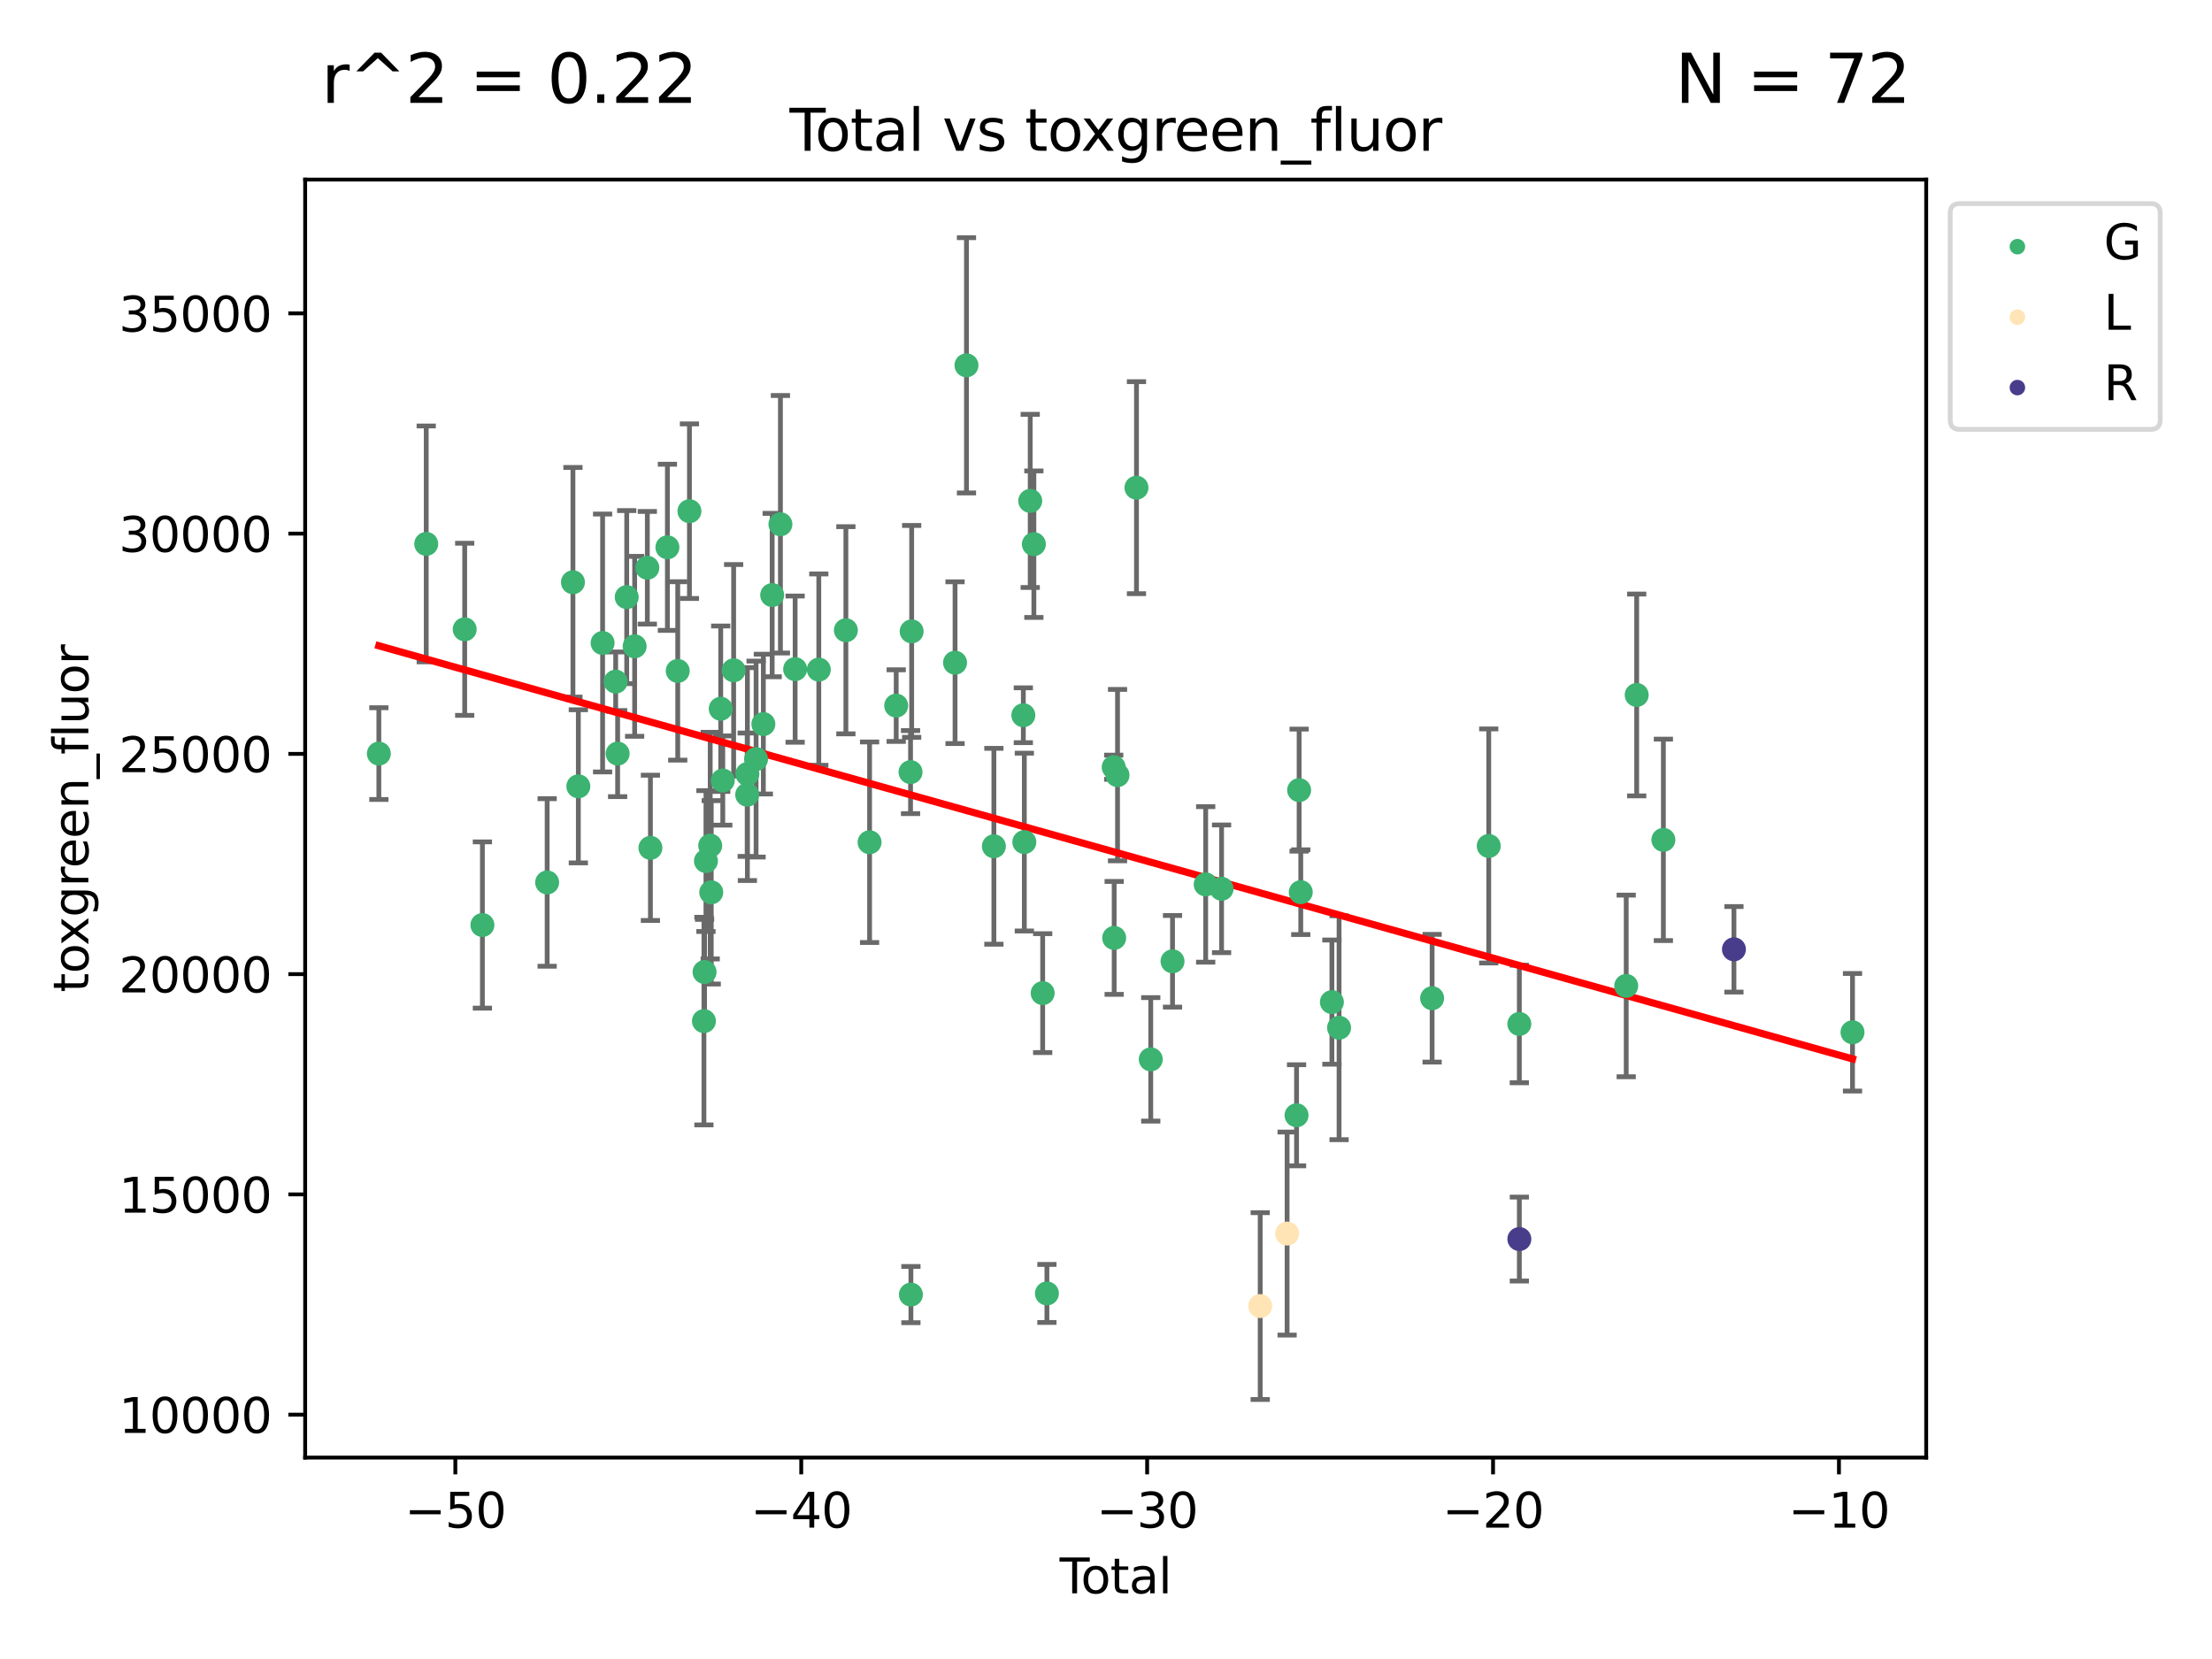 <?xml version="1.0" encoding="utf-8" standalone="no"?>
<!DOCTYPE svg PUBLIC "-//W3C//DTD SVG 1.1//EN"
  "http://www.w3.org/Graphics/SVG/1.1/DTD/svg11.dtd">
<svg xmlns:xlink="http://www.w3.org/1999/xlink" width="460.8pt" height="345.6pt" viewBox="0 0 460.8 345.6" xmlns="http://www.w3.org/2000/svg" version="1.1">
 <defs>
  <style type="text/css">*{stroke-linejoin: round; stroke-linecap: butt}</style>
 </defs>
 <g id="figure_1">
  <g id="patch_1">
   <path d="M 0 345.6 
L 460.8 345.6 
L 460.8 0 
L 0 0 
z
" style="fill: #ffffff"/>
  </g>
  <g id="axes_1">
   <g id="patch_2">
    <path d="M 63.571 303.64 
L 401.26 303.64 
L 401.26 37.411 
L 63.571 37.411 
z
" style="fill: #ffffff"/>
   </g>
   <g id="PathCollection_1">
    <defs>
     <path id="m9968b84699" d="M 0 1.118 
C 0.297 1.118 0.581 1 0.791 0.791 
C 1 0.581 1.118 0.297 1.118 0 
C 1.118 -0.297 1 -0.581 0.791 -0.791 
C 0.581 -1 0.297 -1.118 0 -1.118 
C -0.297 -1.118 -0.581 -1 -0.791 -0.791 
C -1 -0.581 -1.118 -0.297 -1.118 0 
C -1.118 0.297 -1 0.581 -0.791 0.791 
C -0.581 1 -0.297 1.118 0 1.118 
z
" style="stroke: #3cb371"/>
    </defs>
    <g clip-path="url(#p24573a8300)">
     <use xlink:href="#m9968b84699" x="78.921" y="156.989" style="fill: #3cb371; stroke: #3cb371"/>
     <use xlink:href="#m9968b84699" x="88.792" y="113.303" style="fill: #3cb371; stroke: #3cb371"/>
     <use xlink:href="#m9968b84699" x="96.805" y="131.093" style="fill: #3cb371; stroke: #3cb371"/>
     <use xlink:href="#m9968b84699" x="100.493" y="192.698" style="fill: #3cb371; stroke: #3cb371"/>
     <use xlink:href="#m9968b84699" x="113.98" y="183.829" style="fill: #3cb371; stroke: #3cb371"/>
     <use xlink:href="#m9968b84699" x="119.354" y="121.296" style="fill: #3cb371; stroke: #3cb371"/>
     <use xlink:href="#m9968b84699" x="120.479" y="163.804" style="fill: #3cb371; stroke: #3cb371"/>
     <use xlink:href="#m9968b84699" x="125.533" y="133.942" style="fill: #3cb371; stroke: #3cb371"/>
     <use xlink:href="#m9968b84699" x="128.258" y="141.991" style="fill: #3cb371; stroke: #3cb371"/>
     <use xlink:href="#m9968b84699" x="128.664" y="156.988" style="fill: #3cb371; stroke: #3cb371"/>
     <use xlink:href="#m9968b84699" x="130.556" y="124.388" style="fill: #3cb371; stroke: #3cb371"/>
     <use xlink:href="#m9968b84699" x="132.209" y="134.642" style="fill: #3cb371; stroke: #3cb371"/>
     <use xlink:href="#m9968b84699" x="134.852" y="118.274" style="fill: #3cb371; stroke: #3cb371"/>
     <use xlink:href="#m9968b84699" x="135.497" y="176.621" style="fill: #3cb371; stroke: #3cb371"/>
     <use xlink:href="#m9968b84699" x="139.033" y="114.015" style="fill: #3cb371; stroke: #3cb371"/>
     <use xlink:href="#m9968b84699" x="141.185" y="139.768" style="fill: #3cb371; stroke: #3cb371"/>
     <use xlink:href="#m9968b84699" x="143.623" y="106.489" style="fill: #3cb371; stroke: #3cb371"/>
     <use xlink:href="#m9968b84699" x="146.642" y="212.712" style="fill: #3cb371; stroke: #3cb371"/>
     <use xlink:href="#m9968b84699" x="146.775" y="202.491" style="fill: #3cb371; stroke: #3cb371"/>
     <use xlink:href="#m9968b84699" x="147.063" y="179.373" style="fill: #3cb371; stroke: #3cb371"/>
     <use xlink:href="#m9968b84699" x="147.95" y="176.16" style="fill: #3cb371; stroke: #3cb371"/>
     <use xlink:href="#m9968b84699" x="148.165" y="185.887" style="fill: #3cb371; stroke: #3cb371"/>
     <use xlink:href="#m9968b84699" x="150.139" y="147.643" style="fill: #3cb371; stroke: #3cb371"/>
     <use xlink:href="#m9968b84699" x="150.568" y="162.596" style="fill: #3cb371; stroke: #3cb371"/>
     <use xlink:href="#m9968b84699" x="152.831" y="139.635" style="fill: #3cb371; stroke: #3cb371"/>
     <use xlink:href="#m9968b84699" x="155.655" y="165.553" style="fill: #3cb371; stroke: #3cb371"/>
     <use xlink:href="#m9968b84699" x="155.694" y="161.25" style="fill: #3cb371; stroke: #3cb371"/>
     <use xlink:href="#m9968b84699" x="157.504" y="158.13" style="fill: #3cb371; stroke: #3cb371"/>
     <use xlink:href="#m9968b84699" x="159.019" y="150.84" style="fill: #3cb371; stroke: #3cb371"/>
     <use xlink:href="#m9968b84699" x="160.859" y="123.961" style="fill: #3cb371; stroke: #3cb371"/>
     <use xlink:href="#m9968b84699" x="162.577" y="109.213" style="fill: #3cb371; stroke: #3cb371"/>
     <use xlink:href="#m9968b84699" x="165.641" y="139.393" style="fill: #3cb371; stroke: #3cb371"/>
     <use xlink:href="#m9968b84699" x="170.572" y="139.492" style="fill: #3cb371; stroke: #3cb371"/>
     <use xlink:href="#m9968b84699" x="176.212" y="131.292" style="fill: #3cb371; stroke: #3cb371"/>
     <use xlink:href="#m9968b84699" x="181.15" y="175.457" style="fill: #3cb371; stroke: #3cb371"/>
     <use xlink:href="#m9968b84699" x="186.695" y="146.992" style="fill: #3cb371; stroke: #3cb371"/>
     <use xlink:href="#m9968b84699" x="189.682" y="160.844" style="fill: #3cb371; stroke: #3cb371"/>
     <use xlink:href="#m9968b84699" x="189.76" y="269.685" style="fill: #3cb371; stroke: #3cb371"/>
     <use xlink:href="#m9968b84699" x="189.917" y="131.53" style="fill: #3cb371; stroke: #3cb371"/>
     <use xlink:href="#m9968b84699" x="198.955" y="138.051" style="fill: #3cb371; stroke: #3cb371"/>
     <use xlink:href="#m9968b84699" x="201.333" y="76.102" style="fill: #3cb371; stroke: #3cb371"/>
     <use xlink:href="#m9968b84699" x="207.043" y="176.294" style="fill: #3cb371; stroke: #3cb371"/>
     <use xlink:href="#m9968b84699" x="213.179" y="148.996" style="fill: #3cb371; stroke: #3cb371"/>
     <use xlink:href="#m9968b84699" x="213.387" y="175.421" style="fill: #3cb371; stroke: #3cb371"/>
     <use xlink:href="#m9968b84699" x="214.613" y="104.346" style="fill: #3cb371; stroke: #3cb371"/>
     <use xlink:href="#m9968b84699" x="215.374" y="113.36" style="fill: #3cb371; stroke: #3cb371"/>
     <use xlink:href="#m9968b84699" x="217.208" y="206.884" style="fill: #3cb371; stroke: #3cb371"/>
     <use xlink:href="#m9968b84699" x="218.09" y="269.447" style="fill: #3cb371; stroke: #3cb371"/>
     <use xlink:href="#m9968b84699" x="232.007" y="159.826" style="fill: #3cb371; stroke: #3cb371"/>
     <use xlink:href="#m9968b84699" x="232.104" y="195.384" style="fill: #3cb371; stroke: #3cb371"/>
     <use xlink:href="#m9968b84699" x="232.802" y="161.474" style="fill: #3cb371; stroke: #3cb371"/>
     <use xlink:href="#m9968b84699" x="236.748" y="101.593" style="fill: #3cb371; stroke: #3cb371"/>
     <use xlink:href="#m9968b84699" x="239.724" y="220.684" style="fill: #3cb371; stroke: #3cb371"/>
     <use xlink:href="#m9968b84699" x="244.258" y="200.259" style="fill: #3cb371; stroke: #3cb371"/>
     <use xlink:href="#m9968b84699" x="251.167" y="184.24" style="fill: #3cb371; stroke: #3cb371"/>
     <use xlink:href="#m9968b84699" x="254.476" y="185.151" style="fill: #3cb371; stroke: #3cb371"/>
     <use xlink:href="#m9968b84699" x="270.096" y="232.333" style="fill: #3cb371; stroke: #3cb371"/>
     <use xlink:href="#m9968b84699" x="270.63" y="164.598" style="fill: #3cb371; stroke: #3cb371"/>
     <use xlink:href="#m9968b84699" x="270.973" y="185.856" style="fill: #3cb371; stroke: #3cb371"/>
     <use xlink:href="#m9968b84699" x="277.458" y="208.755" style="fill: #3cb371; stroke: #3cb371"/>
     <use xlink:href="#m9968b84699" x="278.954" y="214.097" style="fill: #3cb371; stroke: #3cb371"/>
     <use xlink:href="#m9968b84699" x="298.336" y="207.947" style="fill: #3cb371; stroke: #3cb371"/>
     <use xlink:href="#m9968b84699" x="310.132" y="176.23" style="fill: #3cb371; stroke: #3cb371"/>
     <use xlink:href="#m9968b84699" x="316.503" y="213.309" style="fill: #3cb371; stroke: #3cb371"/>
     <use xlink:href="#m9968b84699" x="338.77" y="205.387" style="fill: #3cb371; stroke: #3cb371"/>
     <use xlink:href="#m9968b84699" x="340.952" y="144.772" style="fill: #3cb371; stroke: #3cb371"/>
     <use xlink:href="#m9968b84699" x="346.513" y="174.958" style="fill: #3cb371; stroke: #3cb371"/>
     <use xlink:href="#m9968b84699" x="385.911" y="215.043" style="fill: #3cb371; stroke: #3cb371"/>
    </g>
   </g>
   <g id="PathCollection_2">
    <defs>
     <path id="mc7ec4fcb67" d="M 0 1.118 
C 0.297 1.118 0.581 1 0.791 0.791 
C 1 0.581 1.118 0.297 1.118 0 
C 1.118 -0.297 1 -0.581 0.791 -0.791 
C 0.581 -1 0.297 -1.118 0 -1.118 
C -0.297 -1.118 -0.581 -1 -0.791 -0.791 
C -1 -0.581 -1.118 -0.297 -1.118 0 
C -1.118 0.297 -1 0.581 -0.791 0.791 
C -0.581 1 -0.297 1.118 0 1.118 
z
" style="stroke: #ffe4b5"/>
    </defs>
    <g clip-path="url(#p24573a8300)">
     <use xlink:href="#mc7ec4fcb67" x="262.525" y="272.08" style="fill: #ffe4b5; stroke: #ffe4b5"/>
     <use xlink:href="#mc7ec4fcb67" x="268.128" y="256.975" style="fill: #ffe4b5; stroke: #ffe4b5"/>
    </g>
   </g>
   <g id="PathCollection_3">
    <defs>
     <path id="m43f01da63e" d="M 0 1.118 
C 0.297 1.118 0.581 1 0.791 0.791 
C 1 0.581 1.118 0.297 1.118 0 
C 1.118 -0.297 1 -0.581 0.791 -0.791 
C 0.581 -1 0.297 -1.118 0 -1.118 
C -0.297 -1.118 -0.581 -1 -0.791 -0.791 
C -1 -0.581 -1.118 -0.297 -1.118 0 
C -1.118 0.297 -1 0.581 -0.791 0.791 
C -0.581 1 -0.297 1.118 0 1.118 
z
" style="stroke: #483d8b"/>
    </defs>
    <g clip-path="url(#p24573a8300)">
     <use xlink:href="#m43f01da63e" x="316.509" y="258.118" style="fill: #483d8b; stroke: #483d8b"/>
     <use xlink:href="#m43f01da63e" x="361.212" y="197.759" style="fill: #483d8b; stroke: #483d8b"/>
    </g>
   </g>
   <g id="matplotlib.axis_1">
    <g id="xtick_1">
     <g id="line2d_1">
      <defs>
       <path id="m71b6b57b74" d="M 0 0 
L 0 3.5 
" style="stroke: #000000; stroke-width: 0.8"/>
      </defs>
      <g>
       <use xlink:href="#m71b6b57b74" x="94.856" y="303.64" style="stroke: #000000; stroke-width: 0.8"/>
      </g>
     </g>
     <g id="text_1">
      <!-- −50 -->
      <g transform="translate(84.304 318.238)scale(0.1 -0.1)">
       <defs>
        <path id="DejaVuSans-2212" d="M 678 2272 
L 4684 2272 
L 4684 1741 
L 678 1741 
L 678 2272 
z
" transform="scale(0.016)"/>
        <path id="DejaVuSans-35" d="M 691 4666 
L 3169 4666 
L 3169 4134 
L 1269 4134 
L 1269 2991 
Q 1406 3038 1543 3061 
Q 1681 3084 1819 3084 
Q 2600 3084 3056 2656 
Q 3513 2228 3513 1497 
Q 3513 744 3044 326 
Q 2575 -91 1722 -91 
Q 1428 -91 1123 -41 
Q 819 9 494 109 
L 494 744 
Q 775 591 1075 516 
Q 1375 441 1709 441 
Q 2250 441 2565 725 
Q 2881 1009 2881 1497 
Q 2881 1984 2565 2268 
Q 2250 2553 1709 2553 
Q 1456 2553 1204 2497 
Q 953 2441 691 2322 
L 691 4666 
z
" transform="scale(0.016)"/>
        <path id="DejaVuSans-30" d="M 2034 4250 
Q 1547 4250 1301 3770 
Q 1056 3291 1056 2328 
Q 1056 1369 1301 889 
Q 1547 409 2034 409 
Q 2525 409 2770 889 
Q 3016 1369 3016 2328 
Q 3016 3291 2770 3770 
Q 2525 4250 2034 4250 
z
M 2034 4750 
Q 2819 4750 3233 4129 
Q 3647 3509 3647 2328 
Q 3647 1150 3233 529 
Q 2819 -91 2034 -91 
Q 1250 -91 836 529 
Q 422 1150 422 2328 
Q 422 3509 836 4129 
Q 1250 4750 2034 4750 
z
" transform="scale(0.016)"/>
       </defs>
       <use xlink:href="#DejaVuSans-2212"/>
       <use xlink:href="#DejaVuSans-35" x="83.789"/>
       <use xlink:href="#DejaVuSans-30" x="147.412"/>
      </g>
     </g>
    </g>
    <g id="xtick_2">
     <g id="line2d_2">
      <g>
       <use xlink:href="#m71b6b57b74" x="166.914" y="303.64" style="stroke: #000000; stroke-width: 0.8"/>
      </g>
     </g>
     <g id="text_2">
      <!-- −40 -->
      <g transform="translate(156.361 318.238)scale(0.1 -0.1)">
       <defs>
        <path id="DejaVuSans-34" d="M 2419 4116 
L 825 1625 
L 2419 1625 
L 2419 4116 
z
M 2253 4666 
L 3047 4666 
L 3047 1625 
L 3713 1625 
L 3713 1100 
L 3047 1100 
L 3047 0 
L 2419 0 
L 2419 1100 
L 313 1100 
L 313 1709 
L 2253 4666 
z
" transform="scale(0.016)"/>
       </defs>
       <use xlink:href="#DejaVuSans-2212"/>
       <use xlink:href="#DejaVuSans-34" x="83.789"/>
       <use xlink:href="#DejaVuSans-30" x="147.412"/>
      </g>
     </g>
    </g>
    <g id="xtick_3">
     <g id="line2d_3">
      <g>
       <use xlink:href="#m71b6b57b74" x="238.971" y="303.64" style="stroke: #000000; stroke-width: 0.8"/>
      </g>
     </g>
     <g id="text_3">
      <!-- −30 -->
      <g transform="translate(228.419 318.238)scale(0.1 -0.1)">
       <defs>
        <path id="DejaVuSans-33" d="M 2597 2516 
Q 3050 2419 3304 2112 
Q 3559 1806 3559 1356 
Q 3559 666 3084 287 
Q 2609 -91 1734 -91 
Q 1441 -91 1130 -33 
Q 819 25 488 141 
L 488 750 
Q 750 597 1062 519 
Q 1375 441 1716 441 
Q 2309 441 2620 675 
Q 2931 909 2931 1356 
Q 2931 1769 2642 2001 
Q 2353 2234 1838 2234 
L 1294 2234 
L 1294 2753 
L 1863 2753 
Q 2328 2753 2575 2939 
Q 2822 3125 2822 3475 
Q 2822 3834 2567 4026 
Q 2313 4219 1838 4219 
Q 1578 4219 1281 4162 
Q 984 4106 628 3988 
L 628 4550 
Q 988 4650 1302 4700 
Q 1616 4750 1894 4750 
Q 2613 4750 3031 4423 
Q 3450 4097 3450 3541 
Q 3450 3153 3228 2886 
Q 3006 2619 2597 2516 
z
" transform="scale(0.016)"/>
       </defs>
       <use xlink:href="#DejaVuSans-2212"/>
       <use xlink:href="#DejaVuSans-33" x="83.789"/>
       <use xlink:href="#DejaVuSans-30" x="147.412"/>
      </g>
     </g>
    </g>
    <g id="xtick_4">
     <g id="line2d_4">
      <g>
       <use xlink:href="#m71b6b57b74" x="311.029" y="303.64" style="stroke: #000000; stroke-width: 0.8"/>
      </g>
     </g>
     <g id="text_4">
      <!-- −20 -->
      <g transform="translate(300.476 318.238)scale(0.1 -0.1)">
       <defs>
        <path id="DejaVuSans-32" d="M 1228 531 
L 3431 531 
L 3431 0 
L 469 0 
L 469 531 
Q 828 903 1448 1529 
Q 2069 2156 2228 2338 
Q 2531 2678 2651 2914 
Q 2772 3150 2772 3378 
Q 2772 3750 2511 3984 
Q 2250 4219 1831 4219 
Q 1534 4219 1204 4116 
Q 875 4013 500 3803 
L 500 4441 
Q 881 4594 1212 4672 
Q 1544 4750 1819 4750 
Q 2544 4750 2975 4387 
Q 3406 4025 3406 3419 
Q 3406 3131 3298 2873 
Q 3191 2616 2906 2266 
Q 2828 2175 2409 1742 
Q 1991 1309 1228 531 
z
" transform="scale(0.016)"/>
       </defs>
       <use xlink:href="#DejaVuSans-2212"/>
       <use xlink:href="#DejaVuSans-32" x="83.789"/>
       <use xlink:href="#DejaVuSans-30" x="147.412"/>
      </g>
     </g>
    </g>
    <g id="xtick_5">
     <g id="line2d_5">
      <g>
       <use xlink:href="#m71b6b57b74" x="383.086" y="303.64" style="stroke: #000000; stroke-width: 0.8"/>
      </g>
     </g>
     <g id="text_5">
      <!-- −10 -->
      <g transform="translate(372.534 318.238)scale(0.1 -0.1)">
       <defs>
        <path id="DejaVuSans-31" d="M 794 531 
L 1825 531 
L 1825 4091 
L 703 3866 
L 703 4441 
L 1819 4666 
L 2450 4666 
L 2450 531 
L 3481 531 
L 3481 0 
L 794 0 
L 794 531 
z
" transform="scale(0.016)"/>
       </defs>
       <use xlink:href="#DejaVuSans-2212"/>
       <use xlink:href="#DejaVuSans-31" x="83.789"/>
       <use xlink:href="#DejaVuSans-30" x="147.412"/>
      </g>
     </g>
    </g>
    <g id="text_6">
     <!-- Total -->
     <g transform="translate(220.739 331.917)scale(0.1 -0.1)">
      <defs>
       <path id="DejaVuSans-54" d="M -19 4666 
L 3928 4666 
L 3928 4134 
L 2272 4134 
L 2272 0 
L 1638 0 
L 1638 4134 
L -19 4134 
L -19 4666 
z
" transform="scale(0.016)"/>
       <path id="DejaVuSans-6f" d="M 1959 3097 
Q 1497 3097 1228 2736 
Q 959 2375 959 1747 
Q 959 1119 1226 758 
Q 1494 397 1959 397 
Q 2419 397 2687 759 
Q 2956 1122 2956 1747 
Q 2956 2369 2687 2733 
Q 2419 3097 1959 3097 
z
M 1959 3584 
Q 2709 3584 3137 3096 
Q 3566 2609 3566 1747 
Q 3566 888 3137 398 
Q 2709 -91 1959 -91 
Q 1206 -91 779 398 
Q 353 888 353 1747 
Q 353 2609 779 3096 
Q 1206 3584 1959 3584 
z
" transform="scale(0.016)"/>
       <path id="DejaVuSans-74" d="M 1172 4494 
L 1172 3500 
L 2356 3500 
L 2356 3053 
L 1172 3053 
L 1172 1153 
Q 1172 725 1289 603 
Q 1406 481 1766 481 
L 2356 481 
L 2356 0 
L 1766 0 
Q 1100 0 847 248 
Q 594 497 594 1153 
L 594 3053 
L 172 3053 
L 172 3500 
L 594 3500 
L 594 4494 
L 1172 4494 
z
" transform="scale(0.016)"/>
       <path id="DejaVuSans-61" d="M 2194 1759 
Q 1497 1759 1228 1600 
Q 959 1441 959 1056 
Q 959 750 1161 570 
Q 1363 391 1709 391 
Q 2188 391 2477 730 
Q 2766 1069 2766 1631 
L 2766 1759 
L 2194 1759 
z
M 3341 1997 
L 3341 0 
L 2766 0 
L 2766 531 
Q 2569 213 2275 61 
Q 1981 -91 1556 -91 
Q 1019 -91 701 211 
Q 384 513 384 1019 
Q 384 1609 779 1909 
Q 1175 2209 1959 2209 
L 2766 2209 
L 2766 2266 
Q 2766 2663 2505 2880 
Q 2244 3097 1772 3097 
Q 1472 3097 1187 3025 
Q 903 2953 641 2809 
L 641 3341 
Q 956 3463 1253 3523 
Q 1550 3584 1831 3584 
Q 2591 3584 2966 3190 
Q 3341 2797 3341 1997 
z
" transform="scale(0.016)"/>
       <path id="DejaVuSans-6c" d="M 603 4863 
L 1178 4863 
L 1178 0 
L 603 0 
L 603 4863 
z
" transform="scale(0.016)"/>
      </defs>
      <use xlink:href="#DejaVuSans-54"/>
      <use xlink:href="#DejaVuSans-6f" x="44.084"/>
      <use xlink:href="#DejaVuSans-74" x="105.266"/>
      <use xlink:href="#DejaVuSans-61" x="144.475"/>
      <use xlink:href="#DejaVuSans-6c" x="205.754"/>
     </g>
    </g>
   </g>
   <g id="matplotlib.axis_2">
    <g id="ytick_1">
     <g id="line2d_6">
      <defs>
       <path id="m22007588c2" d="M 0 0 
L -3.5 0 
" style="stroke: #000000; stroke-width: 0.8"/>
      </defs>
      <g>
       <use xlink:href="#m22007588c2" x="63.571" y="294.701" style="stroke: #000000; stroke-width: 0.8"/>
      </g>
     </g>
     <g id="text_7">
      <!-- 10000 -->
      <g transform="translate(24.759 298.5)scale(0.1 -0.1)">
       <use xlink:href="#DejaVuSans-31"/>
       <use xlink:href="#DejaVuSans-30" x="63.623"/>
       <use xlink:href="#DejaVuSans-30" x="127.246"/>
       <use xlink:href="#DejaVuSans-30" x="190.869"/>
       <use xlink:href="#DejaVuSans-30" x="254.492"/>
      </g>
     </g>
    </g>
    <g id="ytick_2">
     <g id="line2d_7">
      <g>
       <use xlink:href="#m22007588c2" x="63.571" y="248.817" style="stroke: #000000; stroke-width: 0.8"/>
      </g>
     </g>
     <g id="text_8">
      <!-- 15000 -->
      <g transform="translate(24.759 252.616)scale(0.1 -0.1)">
       <use xlink:href="#DejaVuSans-31"/>
       <use xlink:href="#DejaVuSans-35" x="63.623"/>
       <use xlink:href="#DejaVuSans-30" x="127.246"/>
       <use xlink:href="#DejaVuSans-30" x="190.869"/>
       <use xlink:href="#DejaVuSans-30" x="254.492"/>
      </g>
     </g>
    </g>
    <g id="ytick_3">
     <g id="line2d_8">
      <g>
       <use xlink:href="#m22007588c2" x="63.571" y="202.932" style="stroke: #000000; stroke-width: 0.8"/>
      </g>
     </g>
     <g id="text_9">
      <!-- 20000 -->
      <g transform="translate(24.759 206.732)scale(0.1 -0.1)">
       <use xlink:href="#DejaVuSans-32"/>
       <use xlink:href="#DejaVuSans-30" x="63.623"/>
       <use xlink:href="#DejaVuSans-30" x="127.246"/>
       <use xlink:href="#DejaVuSans-30" x="190.869"/>
       <use xlink:href="#DejaVuSans-30" x="254.492"/>
      </g>
     </g>
    </g>
    <g id="ytick_4">
     <g id="line2d_9">
      <g>
       <use xlink:href="#m22007588c2" x="63.571" y="157.048" style="stroke: #000000; stroke-width: 0.8"/>
      </g>
     </g>
     <g id="text_10">
      <!-- 25000 -->
      <g transform="translate(24.759 160.847)scale(0.1 -0.1)">
       <use xlink:href="#DejaVuSans-32"/>
       <use xlink:href="#DejaVuSans-35" x="63.623"/>
       <use xlink:href="#DejaVuSans-30" x="127.246"/>
       <use xlink:href="#DejaVuSans-30" x="190.869"/>
       <use xlink:href="#DejaVuSans-30" x="254.492"/>
      </g>
     </g>
    </g>
    <g id="ytick_5">
     <g id="line2d_10">
      <g>
       <use xlink:href="#m22007588c2" x="63.571" y="111.164" style="stroke: #000000; stroke-width: 0.8"/>
      </g>
     </g>
     <g id="text_11">
      <!-- 30000 -->
      <g transform="translate(24.759 114.963)scale(0.1 -0.1)">
       <use xlink:href="#DejaVuSans-33"/>
       <use xlink:href="#DejaVuSans-30" x="63.623"/>
       <use xlink:href="#DejaVuSans-30" x="127.246"/>
       <use xlink:href="#DejaVuSans-30" x="190.869"/>
       <use xlink:href="#DejaVuSans-30" x="254.492"/>
      </g>
     </g>
    </g>
    <g id="ytick_6">
     <g id="line2d_11">
      <g>
       <use xlink:href="#m22007588c2" x="63.571" y="65.28" style="stroke: #000000; stroke-width: 0.8"/>
      </g>
     </g>
     <g id="text_12">
      <!-- 35000 -->
      <g transform="translate(24.759 69.079)scale(0.1 -0.1)">
       <use xlink:href="#DejaVuSans-33"/>
       <use xlink:href="#DejaVuSans-35" x="63.623"/>
       <use xlink:href="#DejaVuSans-30" x="127.246"/>
       <use xlink:href="#DejaVuSans-30" x="190.869"/>
       <use xlink:href="#DejaVuSans-30" x="254.492"/>
      </g>
     </g>
    </g>
    <g id="text_13">
     <!-- toxgreen_fluor -->
     <g transform="translate(18.401 206.72)rotate(-90)scale(0.1 -0.1)">
      <defs>
       <path id="DejaVuSans-78" d="M 3513 3500 
L 2247 1797 
L 3578 0 
L 2900 0 
L 1881 1375 
L 863 0 
L 184 0 
L 1544 1831 
L 300 3500 
L 978 3500 
L 1906 2253 
L 2834 3500 
L 3513 3500 
z
" transform="scale(0.016)"/>
       <path id="DejaVuSans-67" d="M 2906 1791 
Q 2906 2416 2648 2759 
Q 2391 3103 1925 3103 
Q 1463 3103 1205 2759 
Q 947 2416 947 1791 
Q 947 1169 1205 825 
Q 1463 481 1925 481 
Q 2391 481 2648 825 
Q 2906 1169 2906 1791 
z
M 3481 434 
Q 3481 -459 3084 -895 
Q 2688 -1331 1869 -1331 
Q 1566 -1331 1297 -1286 
Q 1028 -1241 775 -1147 
L 775 -588 
Q 1028 -725 1275 -790 
Q 1522 -856 1778 -856 
Q 2344 -856 2625 -561 
Q 2906 -266 2906 331 
L 2906 616 
Q 2728 306 2450 153 
Q 2172 0 1784 0 
Q 1141 0 747 490 
Q 353 981 353 1791 
Q 353 2603 747 3093 
Q 1141 3584 1784 3584 
Q 2172 3584 2450 3431 
Q 2728 3278 2906 2969 
L 2906 3500 
L 3481 3500 
L 3481 434 
z
" transform="scale(0.016)"/>
       <path id="DejaVuSans-72" d="M 2631 2963 
Q 2534 3019 2420 3045 
Q 2306 3072 2169 3072 
Q 1681 3072 1420 2755 
Q 1159 2438 1159 1844 
L 1159 0 
L 581 0 
L 581 3500 
L 1159 3500 
L 1159 2956 
Q 1341 3275 1631 3429 
Q 1922 3584 2338 3584 
Q 2397 3584 2469 3576 
Q 2541 3569 2628 3553 
L 2631 2963 
z
" transform="scale(0.016)"/>
       <path id="DejaVuSans-65" d="M 3597 1894 
L 3597 1613 
L 953 1613 
Q 991 1019 1311 708 
Q 1631 397 2203 397 
Q 2534 397 2845 478 
Q 3156 559 3463 722 
L 3463 178 
Q 3153 47 2828 -22 
Q 2503 -91 2169 -91 
Q 1331 -91 842 396 
Q 353 884 353 1716 
Q 353 2575 817 3079 
Q 1281 3584 2069 3584 
Q 2775 3584 3186 3129 
Q 3597 2675 3597 1894 
z
M 3022 2063 
Q 3016 2534 2758 2815 
Q 2500 3097 2075 3097 
Q 1594 3097 1305 2825 
Q 1016 2553 972 2059 
L 3022 2063 
z
" transform="scale(0.016)"/>
       <path id="DejaVuSans-6e" d="M 3513 2113 
L 3513 0 
L 2938 0 
L 2938 2094 
Q 2938 2591 2744 2837 
Q 2550 3084 2163 3084 
Q 1697 3084 1428 2787 
Q 1159 2491 1159 1978 
L 1159 0 
L 581 0 
L 581 3500 
L 1159 3500 
L 1159 2956 
Q 1366 3272 1645 3428 
Q 1925 3584 2291 3584 
Q 2894 3584 3203 3211 
Q 3513 2838 3513 2113 
z
" transform="scale(0.016)"/>
       <path id="DejaVuSans-5f" d="M 3263 -1063 
L 3263 -1509 
L -63 -1509 
L -63 -1063 
L 3263 -1063 
z
" transform="scale(0.016)"/>
       <path id="DejaVuSans-66" d="M 2375 4863 
L 2375 4384 
L 1825 4384 
Q 1516 4384 1395 4259 
Q 1275 4134 1275 3809 
L 1275 3500 
L 2222 3500 
L 2222 3053 
L 1275 3053 
L 1275 0 
L 697 0 
L 697 3053 
L 147 3053 
L 147 3500 
L 697 3500 
L 697 3744 
Q 697 4328 969 4595 
Q 1241 4863 1831 4863 
L 2375 4863 
z
" transform="scale(0.016)"/>
       <path id="DejaVuSans-75" d="M 544 1381 
L 544 3500 
L 1119 3500 
L 1119 1403 
Q 1119 906 1312 657 
Q 1506 409 1894 409 
Q 2359 409 2629 706 
Q 2900 1003 2900 1516 
L 2900 3500 
L 3475 3500 
L 3475 0 
L 2900 0 
L 2900 538 
Q 2691 219 2414 64 
Q 2138 -91 1772 -91 
Q 1169 -91 856 284 
Q 544 659 544 1381 
z
M 1991 3584 
L 1991 3584 
z
" transform="scale(0.016)"/>
      </defs>
      <use xlink:href="#DejaVuSans-74"/>
      <use xlink:href="#DejaVuSans-6f" x="39.209"/>
      <use xlink:href="#DejaVuSans-78" x="97.266"/>
      <use xlink:href="#DejaVuSans-67" x="156.445"/>
      <use xlink:href="#DejaVuSans-72" x="219.922"/>
      <use xlink:href="#DejaVuSans-65" x="258.785"/>
      <use xlink:href="#DejaVuSans-65" x="320.309"/>
      <use xlink:href="#DejaVuSans-6e" x="381.832"/>
      <use xlink:href="#DejaVuSans-5f" x="445.211"/>
      <use xlink:href="#DejaVuSans-66" x="495.211"/>
      <use xlink:href="#DejaVuSans-6c" x="530.416"/>
      <use xlink:href="#DejaVuSans-75" x="558.199"/>
      <use xlink:href="#DejaVuSans-6f" x="621.578"/>
      <use xlink:href="#DejaVuSans-72" x="682.76"/>
     </g>
    </g>
   </g>
   <g id="LineCollection_1">
    <path d="M 78.921 166.546 
L 78.921 147.431 
" clip-path="url(#p24573a8300)" style="fill: none; stroke: #696969"/>
    <path d="M 88.792 137.87 
L 88.792 88.737 
" clip-path="url(#p24573a8300)" style="fill: none; stroke: #696969"/>
    <path d="M 96.805 149.021 
L 96.805 113.164 
" clip-path="url(#p24573a8300)" style="fill: none; stroke: #696969"/>
    <path d="M 100.493 210.014 
L 100.493 175.383 
" clip-path="url(#p24573a8300)" style="fill: none; stroke: #696969"/>
    <path d="M 113.98 201.281 
L 113.98 166.378 
" clip-path="url(#p24573a8300)" style="fill: none; stroke: #696969"/>
    <path d="M 119.354 145.21 
L 119.354 97.383 
" clip-path="url(#p24573a8300)" style="fill: none; stroke: #696969"/>
    <path d="M 120.479 179.753 
L 120.479 147.855 
" clip-path="url(#p24573a8300)" style="fill: none; stroke: #696969"/>
    <path d="M 125.533 160.803 
L 125.533 107.082 
" clip-path="url(#p24573a8300)" style="fill: none; stroke: #696969"/>
    <path d="M 128.258 148.17 
L 128.258 135.812 
" clip-path="url(#p24573a8300)" style="fill: none; stroke: #696969"/>
    <path d="M 128.664 165.956 
L 128.664 148.02 
" clip-path="url(#p24573a8300)" style="fill: none; stroke: #696969"/>
    <path d="M 130.556 142.411 
L 130.556 106.365 
" clip-path="url(#p24573a8300)" style="fill: none; stroke: #696969"/>
    <path d="M 132.209 153.385 
L 132.209 115.899 
" clip-path="url(#p24573a8300)" style="fill: none; stroke: #696969"/>
    <path d="M 134.852 130.009 
L 134.852 106.539 
" clip-path="url(#p24573a8300)" style="fill: none; stroke: #696969"/>
    <path d="M 135.497 191.752 
L 135.497 161.49 
" clip-path="url(#p24573a8300)" style="fill: none; stroke: #696969"/>
    <path d="M 139.033 131.322 
L 139.033 96.707 
" clip-path="url(#p24573a8300)" style="fill: none; stroke: #696969"/>
    <path d="M 141.185 158.353 
L 141.185 121.183 
" clip-path="url(#p24573a8300)" style="fill: none; stroke: #696969"/>
    <path d="M 143.623 124.674 
L 143.623 88.303 
" clip-path="url(#p24573a8300)" style="fill: none; stroke: #696969"/>
    <path d="M 146.642 234.336 
L 146.642 191.088 
" clip-path="url(#p24573a8300)" style="fill: none; stroke: #696969"/>
    <path d="M 146.775 213.455 
L 146.775 191.527 
" clip-path="url(#p24573a8300)" style="fill: none; stroke: #696969"/>
    <path d="M 147.063 194.045 
L 147.063 164.701 
" clip-path="url(#p24573a8300)" style="fill: none; stroke: #696969"/>
    <path d="M 147.95 199.764 
L 147.95 152.557 
" clip-path="url(#p24573a8300)" style="fill: none; stroke: #696969"/>
    <path d="M 148.165 204.989 
L 148.165 166.786 
" clip-path="url(#p24573a8300)" style="fill: none; stroke: #696969"/>
    <path d="M 150.139 164.877 
L 150.139 130.41 
" clip-path="url(#p24573a8300)" style="fill: none; stroke: #696969"/>
    <path d="M 150.568 171.89 
L 150.568 153.303 
" clip-path="url(#p24573a8300)" style="fill: none; stroke: #696969"/>
    <path d="M 152.831 161.664 
L 152.831 117.606 
" clip-path="url(#p24573a8300)" style="fill: none; stroke: #696969"/>
    <path d="M 155.655 178.405 
L 155.655 152.702 
" clip-path="url(#p24573a8300)" style="fill: none; stroke: #696969"/>
    <path d="M 155.694 183.425 
L 155.694 139.076 
" clip-path="url(#p24573a8300)" style="fill: none; stroke: #696969"/>
    <path d="M 157.504 178.542 
L 157.504 137.718 
" clip-path="url(#p24573a8300)" style="fill: none; stroke: #696969"/>
    <path d="M 159.019 165.404 
L 159.019 136.277 
" clip-path="url(#p24573a8300)" style="fill: none; stroke: #696969"/>
    <path d="M 160.859 140.98 
L 160.859 106.942 
" clip-path="url(#p24573a8300)" style="fill: none; stroke: #696969"/>
    <path d="M 162.577 136.037 
L 162.577 82.39 
" clip-path="url(#p24573a8300)" style="fill: none; stroke: #696969"/>
    <path d="M 165.641 154.621 
L 165.641 124.164 
" clip-path="url(#p24573a8300)" style="fill: none; stroke: #696969"/>
    <path d="M 170.572 159.423 
L 170.572 119.56 
" clip-path="url(#p24573a8300)" style="fill: none; stroke: #696969"/>
    <path d="M 176.212 152.874 
L 176.212 109.71 
" clip-path="url(#p24573a8300)" style="fill: none; stroke: #696969"/>
    <path d="M 181.15 196.346 
L 181.15 154.568 
" clip-path="url(#p24573a8300)" style="fill: none; stroke: #696969"/>
    <path d="M 186.695 154.456 
L 186.695 139.529 
" clip-path="url(#p24573a8300)" style="fill: none; stroke: #696969"/>
    <path d="M 189.682 169.493 
L 189.682 152.195 
" clip-path="url(#p24573a8300)" style="fill: none; stroke: #696969"/>
    <path d="M 189.76 275.544 
L 189.76 263.826 
" clip-path="url(#p24573a8300)" style="fill: none; stroke: #696969"/>
    <path d="M 189.917 153.601 
L 189.917 109.46 
" clip-path="url(#p24573a8300)" style="fill: none; stroke: #696969"/>
    <path d="M 198.955 154.899 
L 198.955 121.203 
" clip-path="url(#p24573a8300)" style="fill: none; stroke: #696969"/>
    <path d="M 201.333 102.692 
L 201.333 49.513 
" clip-path="url(#p24573a8300)" style="fill: none; stroke: #696969"/>
    <path d="M 207.043 196.695 
L 207.043 155.892 
" clip-path="url(#p24573a8300)" style="fill: none; stroke: #696969"/>
    <path d="M 213.179 154.71 
L 213.179 143.282 
" clip-path="url(#p24573a8300)" style="fill: none; stroke: #696969"/>
    <path d="M 213.387 193.94 
L 213.387 156.902 
" clip-path="url(#p24573a8300)" style="fill: none; stroke: #696969"/>
    <path d="M 214.613 122.381 
L 214.613 86.311 
" clip-path="url(#p24573a8300)" style="fill: none; stroke: #696969"/>
    <path d="M 215.374 128.621 
L 215.374 98.098 
" clip-path="url(#p24573a8300)" style="fill: none; stroke: #696969"/>
    <path d="M 217.208 219.267 
L 217.208 194.501 
" clip-path="url(#p24573a8300)" style="fill: none; stroke: #696969"/>
    <path d="M 218.09 275.488 
L 218.09 263.406 
" clip-path="url(#p24573a8300)" style="fill: none; stroke: #696969"/>
    <path d="M 232.007 162.343 
L 232.007 157.309 
" clip-path="url(#p24573a8300)" style="fill: none; stroke: #696969"/>
    <path d="M 232.104 207.147 
L 232.104 183.62 
" clip-path="url(#p24573a8300)" style="fill: none; stroke: #696969"/>
    <path d="M 232.802 179.327 
L 232.802 143.62 
" clip-path="url(#p24573a8300)" style="fill: none; stroke: #696969"/>
    <path d="M 236.748 123.673 
L 236.748 79.513 
" clip-path="url(#p24573a8300)" style="fill: none; stroke: #696969"/>
    <path d="M 239.724 233.545 
L 239.724 207.823 
" clip-path="url(#p24573a8300)" style="fill: none; stroke: #696969"/>
    <path d="M 244.258 209.802 
L 244.258 190.716 
" clip-path="url(#p24573a8300)" style="fill: none; stroke: #696969"/>
    <path d="M 251.167 200.439 
L 251.167 168.041 
" clip-path="url(#p24573a8300)" style="fill: none; stroke: #696969"/>
    <path d="M 254.476 198.453 
L 254.476 171.85 
" clip-path="url(#p24573a8300)" style="fill: none; stroke: #696969"/>
    <path d="M 270.096 242.861 
L 270.096 221.805 
" clip-path="url(#p24573a8300)" style="fill: none; stroke: #696969"/>
    <path d="M 270.63 177.309 
L 270.63 151.887 
" clip-path="url(#p24573a8300)" style="fill: none; stroke: #696969"/>
    <path d="M 270.973 194.689 
L 270.973 177.024 
" clip-path="url(#p24573a8300)" style="fill: none; stroke: #696969"/>
    <path d="M 277.458 221.69 
L 277.458 195.82 
" clip-path="url(#p24573a8300)" style="fill: none; stroke: #696969"/>
    <path d="M 278.954 237.416 
L 278.954 190.778 
" clip-path="url(#p24573a8300)" style="fill: none; stroke: #696969"/>
    <path d="M 298.336 221.249 
L 298.336 194.645 
" clip-path="url(#p24573a8300)" style="fill: none; stroke: #696969"/>
    <path d="M 310.132 200.608 
L 310.132 151.851 
" clip-path="url(#p24573a8300)" style="fill: none; stroke: #696969"/>
    <path d="M 316.503 225.559 
L 316.503 201.06 
" clip-path="url(#p24573a8300)" style="fill: none; stroke: #696969"/>
    <path d="M 338.77 224.304 
L 338.77 186.469 
" clip-path="url(#p24573a8300)" style="fill: none; stroke: #696969"/>
    <path d="M 340.952 165.792 
L 340.952 123.753 
" clip-path="url(#p24573a8300)" style="fill: none; stroke: #696969"/>
    <path d="M 346.513 195.94 
L 346.513 153.975 
" clip-path="url(#p24573a8300)" style="fill: none; stroke: #696969"/>
    <path d="M 385.911 227.289 
L 385.911 202.796 
" clip-path="url(#p24573a8300)" style="fill: none; stroke: #696969"/>
   </g>
   <g id="line2d_12">
    <defs>
     <path id="m1f0aafe24e" d="M 2 0 
L -2 -0 
" style="stroke: #696969"/>
    </defs>
    <g clip-path="url(#p24573a8300)">
     <use xlink:href="#m1f0aafe24e" x="78.921" y="166.546" style="fill: #696969; stroke: #696969"/>
     <use xlink:href="#m1f0aafe24e" x="88.792" y="137.87" style="fill: #696969; stroke: #696969"/>
     <use xlink:href="#m1f0aafe24e" x="96.805" y="149.021" style="fill: #696969; stroke: #696969"/>
     <use xlink:href="#m1f0aafe24e" x="100.493" y="210.014" style="fill: #696969; stroke: #696969"/>
     <use xlink:href="#m1f0aafe24e" x="113.98" y="201.281" style="fill: #696969; stroke: #696969"/>
     <use xlink:href="#m1f0aafe24e" x="119.354" y="145.21" style="fill: #696969; stroke: #696969"/>
     <use xlink:href="#m1f0aafe24e" x="120.479" y="179.753" style="fill: #696969; stroke: #696969"/>
     <use xlink:href="#m1f0aafe24e" x="125.533" y="160.803" style="fill: #696969; stroke: #696969"/>
     <use xlink:href="#m1f0aafe24e" x="128.258" y="148.17" style="fill: #696969; stroke: #696969"/>
     <use xlink:href="#m1f0aafe24e" x="128.664" y="165.956" style="fill: #696969; stroke: #696969"/>
     <use xlink:href="#m1f0aafe24e" x="130.556" y="142.411" style="fill: #696969; stroke: #696969"/>
     <use xlink:href="#m1f0aafe24e" x="132.209" y="153.385" style="fill: #696969; stroke: #696969"/>
     <use xlink:href="#m1f0aafe24e" x="134.852" y="130.009" style="fill: #696969; stroke: #696969"/>
     <use xlink:href="#m1f0aafe24e" x="135.497" y="191.752" style="fill: #696969; stroke: #696969"/>
     <use xlink:href="#m1f0aafe24e" x="139.033" y="131.322" style="fill: #696969; stroke: #696969"/>
     <use xlink:href="#m1f0aafe24e" x="141.185" y="158.353" style="fill: #696969; stroke: #696969"/>
     <use xlink:href="#m1f0aafe24e" x="143.623" y="124.674" style="fill: #696969; stroke: #696969"/>
     <use xlink:href="#m1f0aafe24e" x="146.642" y="234.336" style="fill: #696969; stroke: #696969"/>
     <use xlink:href="#m1f0aafe24e" x="146.775" y="213.455" style="fill: #696969; stroke: #696969"/>
     <use xlink:href="#m1f0aafe24e" x="147.063" y="194.045" style="fill: #696969; stroke: #696969"/>
     <use xlink:href="#m1f0aafe24e" x="147.95" y="199.764" style="fill: #696969; stroke: #696969"/>
     <use xlink:href="#m1f0aafe24e" x="148.165" y="204.989" style="fill: #696969; stroke: #696969"/>
     <use xlink:href="#m1f0aafe24e" x="150.139" y="164.877" style="fill: #696969; stroke: #696969"/>
     <use xlink:href="#m1f0aafe24e" x="150.568" y="171.89" style="fill: #696969; stroke: #696969"/>
     <use xlink:href="#m1f0aafe24e" x="152.831" y="161.664" style="fill: #696969; stroke: #696969"/>
     <use xlink:href="#m1f0aafe24e" x="155.655" y="178.405" style="fill: #696969; stroke: #696969"/>
     <use xlink:href="#m1f0aafe24e" x="155.694" y="183.425" style="fill: #696969; stroke: #696969"/>
     <use xlink:href="#m1f0aafe24e" x="157.504" y="178.542" style="fill: #696969; stroke: #696969"/>
     <use xlink:href="#m1f0aafe24e" x="159.019" y="165.404" style="fill: #696969; stroke: #696969"/>
     <use xlink:href="#m1f0aafe24e" x="160.859" y="140.98" style="fill: #696969; stroke: #696969"/>
     <use xlink:href="#m1f0aafe24e" x="162.577" y="136.037" style="fill: #696969; stroke: #696969"/>
     <use xlink:href="#m1f0aafe24e" x="165.641" y="154.621" style="fill: #696969; stroke: #696969"/>
     <use xlink:href="#m1f0aafe24e" x="170.572" y="159.423" style="fill: #696969; stroke: #696969"/>
     <use xlink:href="#m1f0aafe24e" x="176.212" y="152.874" style="fill: #696969; stroke: #696969"/>
     <use xlink:href="#m1f0aafe24e" x="181.15" y="196.346" style="fill: #696969; stroke: #696969"/>
     <use xlink:href="#m1f0aafe24e" x="186.695" y="154.456" style="fill: #696969; stroke: #696969"/>
     <use xlink:href="#m1f0aafe24e" x="189.682" y="169.493" style="fill: #696969; stroke: #696969"/>
     <use xlink:href="#m1f0aafe24e" x="189.76" y="275.544" style="fill: #696969; stroke: #696969"/>
     <use xlink:href="#m1f0aafe24e" x="189.917" y="153.601" style="fill: #696969; stroke: #696969"/>
     <use xlink:href="#m1f0aafe24e" x="198.955" y="154.899" style="fill: #696969; stroke: #696969"/>
     <use xlink:href="#m1f0aafe24e" x="201.333" y="102.692" style="fill: #696969; stroke: #696969"/>
     <use xlink:href="#m1f0aafe24e" x="207.043" y="196.695" style="fill: #696969; stroke: #696969"/>
     <use xlink:href="#m1f0aafe24e" x="213.179" y="154.71" style="fill: #696969; stroke: #696969"/>
     <use xlink:href="#m1f0aafe24e" x="213.387" y="193.94" style="fill: #696969; stroke: #696969"/>
     <use xlink:href="#m1f0aafe24e" x="214.613" y="122.381" style="fill: #696969; stroke: #696969"/>
     <use xlink:href="#m1f0aafe24e" x="215.374" y="128.621" style="fill: #696969; stroke: #696969"/>
     <use xlink:href="#m1f0aafe24e" x="217.208" y="219.267" style="fill: #696969; stroke: #696969"/>
     <use xlink:href="#m1f0aafe24e" x="218.09" y="275.488" style="fill: #696969; stroke: #696969"/>
     <use xlink:href="#m1f0aafe24e" x="232.007" y="162.343" style="fill: #696969; stroke: #696969"/>
     <use xlink:href="#m1f0aafe24e" x="232.104" y="207.147" style="fill: #696969; stroke: #696969"/>
     <use xlink:href="#m1f0aafe24e" x="232.802" y="179.327" style="fill: #696969; stroke: #696969"/>
     <use xlink:href="#m1f0aafe24e" x="236.748" y="123.673" style="fill: #696969; stroke: #696969"/>
     <use xlink:href="#m1f0aafe24e" x="239.724" y="233.545" style="fill: #696969; stroke: #696969"/>
     <use xlink:href="#m1f0aafe24e" x="244.258" y="209.802" style="fill: #696969; stroke: #696969"/>
     <use xlink:href="#m1f0aafe24e" x="251.167" y="200.439" style="fill: #696969; stroke: #696969"/>
     <use xlink:href="#m1f0aafe24e" x="254.476" y="198.453" style="fill: #696969; stroke: #696969"/>
     <use xlink:href="#m1f0aafe24e" x="270.096" y="242.861" style="fill: #696969; stroke: #696969"/>
     <use xlink:href="#m1f0aafe24e" x="270.63" y="177.309" style="fill: #696969; stroke: #696969"/>
     <use xlink:href="#m1f0aafe24e" x="270.973" y="194.689" style="fill: #696969; stroke: #696969"/>
     <use xlink:href="#m1f0aafe24e" x="277.458" y="221.69" style="fill: #696969; stroke: #696969"/>
     <use xlink:href="#m1f0aafe24e" x="278.954" y="237.416" style="fill: #696969; stroke: #696969"/>
     <use xlink:href="#m1f0aafe24e" x="298.336" y="221.249" style="fill: #696969; stroke: #696969"/>
     <use xlink:href="#m1f0aafe24e" x="310.132" y="200.608" style="fill: #696969; stroke: #696969"/>
     <use xlink:href="#m1f0aafe24e" x="316.503" y="225.559" style="fill: #696969; stroke: #696969"/>
     <use xlink:href="#m1f0aafe24e" x="338.77" y="224.304" style="fill: #696969; stroke: #696969"/>
     <use xlink:href="#m1f0aafe24e" x="340.952" y="165.792" style="fill: #696969; stroke: #696969"/>
     <use xlink:href="#m1f0aafe24e" x="346.513" y="195.94" style="fill: #696969; stroke: #696969"/>
     <use xlink:href="#m1f0aafe24e" x="385.911" y="227.289" style="fill: #696969; stroke: #696969"/>
    </g>
   </g>
   <g id="line2d_13">
    <g clip-path="url(#p24573a8300)">
     <use xlink:href="#m1f0aafe24e" x="78.921" y="147.431" style="fill: #696969; stroke: #696969"/>
     <use xlink:href="#m1f0aafe24e" x="88.792" y="88.737" style="fill: #696969; stroke: #696969"/>
     <use xlink:href="#m1f0aafe24e" x="96.805" y="113.164" style="fill: #696969; stroke: #696969"/>
     <use xlink:href="#m1f0aafe24e" x="100.493" y="175.383" style="fill: #696969; stroke: #696969"/>
     <use xlink:href="#m1f0aafe24e" x="113.98" y="166.378" style="fill: #696969; stroke: #696969"/>
     <use xlink:href="#m1f0aafe24e" x="119.354" y="97.383" style="fill: #696969; stroke: #696969"/>
     <use xlink:href="#m1f0aafe24e" x="120.479" y="147.855" style="fill: #696969; stroke: #696969"/>
     <use xlink:href="#m1f0aafe24e" x="125.533" y="107.082" style="fill: #696969; stroke: #696969"/>
     <use xlink:href="#m1f0aafe24e" x="128.258" y="135.812" style="fill: #696969; stroke: #696969"/>
     <use xlink:href="#m1f0aafe24e" x="128.664" y="148.02" style="fill: #696969; stroke: #696969"/>
     <use xlink:href="#m1f0aafe24e" x="130.556" y="106.365" style="fill: #696969; stroke: #696969"/>
     <use xlink:href="#m1f0aafe24e" x="132.209" y="115.899" style="fill: #696969; stroke: #696969"/>
     <use xlink:href="#m1f0aafe24e" x="134.852" y="106.539" style="fill: #696969; stroke: #696969"/>
     <use xlink:href="#m1f0aafe24e" x="135.497" y="161.49" style="fill: #696969; stroke: #696969"/>
     <use xlink:href="#m1f0aafe24e" x="139.033" y="96.707" style="fill: #696969; stroke: #696969"/>
     <use xlink:href="#m1f0aafe24e" x="141.185" y="121.183" style="fill: #696969; stroke: #696969"/>
     <use xlink:href="#m1f0aafe24e" x="143.623" y="88.303" style="fill: #696969; stroke: #696969"/>
     <use xlink:href="#m1f0aafe24e" x="146.642" y="191.088" style="fill: #696969; stroke: #696969"/>
     <use xlink:href="#m1f0aafe24e" x="146.775" y="191.527" style="fill: #696969; stroke: #696969"/>
     <use xlink:href="#m1f0aafe24e" x="147.063" y="164.701" style="fill: #696969; stroke: #696969"/>
     <use xlink:href="#m1f0aafe24e" x="147.95" y="152.557" style="fill: #696969; stroke: #696969"/>
     <use xlink:href="#m1f0aafe24e" x="148.165" y="166.786" style="fill: #696969; stroke: #696969"/>
     <use xlink:href="#m1f0aafe24e" x="150.139" y="130.41" style="fill: #696969; stroke: #696969"/>
     <use xlink:href="#m1f0aafe24e" x="150.568" y="153.303" style="fill: #696969; stroke: #696969"/>
     <use xlink:href="#m1f0aafe24e" x="152.831" y="117.606" style="fill: #696969; stroke: #696969"/>
     <use xlink:href="#m1f0aafe24e" x="155.655" y="152.702" style="fill: #696969; stroke: #696969"/>
     <use xlink:href="#m1f0aafe24e" x="155.694" y="139.076" style="fill: #696969; stroke: #696969"/>
     <use xlink:href="#m1f0aafe24e" x="157.504" y="137.718" style="fill: #696969; stroke: #696969"/>
     <use xlink:href="#m1f0aafe24e" x="159.019" y="136.277" style="fill: #696969; stroke: #696969"/>
     <use xlink:href="#m1f0aafe24e" x="160.859" y="106.942" style="fill: #696969; stroke: #696969"/>
     <use xlink:href="#m1f0aafe24e" x="162.577" y="82.39" style="fill: #696969; stroke: #696969"/>
     <use xlink:href="#m1f0aafe24e" x="165.641" y="124.164" style="fill: #696969; stroke: #696969"/>
     <use xlink:href="#m1f0aafe24e" x="170.572" y="119.56" style="fill: #696969; stroke: #696969"/>
     <use xlink:href="#m1f0aafe24e" x="176.212" y="109.71" style="fill: #696969; stroke: #696969"/>
     <use xlink:href="#m1f0aafe24e" x="181.15" y="154.568" style="fill: #696969; stroke: #696969"/>
     <use xlink:href="#m1f0aafe24e" x="186.695" y="139.529" style="fill: #696969; stroke: #696969"/>
     <use xlink:href="#m1f0aafe24e" x="189.682" y="152.195" style="fill: #696969; stroke: #696969"/>
     <use xlink:href="#m1f0aafe24e" x="189.76" y="263.826" style="fill: #696969; stroke: #696969"/>
     <use xlink:href="#m1f0aafe24e" x="189.917" y="109.46" style="fill: #696969; stroke: #696969"/>
     <use xlink:href="#m1f0aafe24e" x="198.955" y="121.203" style="fill: #696969; stroke: #696969"/>
     <use xlink:href="#m1f0aafe24e" x="201.333" y="49.513" style="fill: #696969; stroke: #696969"/>
     <use xlink:href="#m1f0aafe24e" x="207.043" y="155.892" style="fill: #696969; stroke: #696969"/>
     <use xlink:href="#m1f0aafe24e" x="213.179" y="143.282" style="fill: #696969; stroke: #696969"/>
     <use xlink:href="#m1f0aafe24e" x="213.387" y="156.902" style="fill: #696969; stroke: #696969"/>
     <use xlink:href="#m1f0aafe24e" x="214.613" y="86.311" style="fill: #696969; stroke: #696969"/>
     <use xlink:href="#m1f0aafe24e" x="215.374" y="98.098" style="fill: #696969; stroke: #696969"/>
     <use xlink:href="#m1f0aafe24e" x="217.208" y="194.501" style="fill: #696969; stroke: #696969"/>
     <use xlink:href="#m1f0aafe24e" x="218.09" y="263.406" style="fill: #696969; stroke: #696969"/>
     <use xlink:href="#m1f0aafe24e" x="232.007" y="157.309" style="fill: #696969; stroke: #696969"/>
     <use xlink:href="#m1f0aafe24e" x="232.104" y="183.62" style="fill: #696969; stroke: #696969"/>
     <use xlink:href="#m1f0aafe24e" x="232.802" y="143.62" style="fill: #696969; stroke: #696969"/>
     <use xlink:href="#m1f0aafe24e" x="236.748" y="79.513" style="fill: #696969; stroke: #696969"/>
     <use xlink:href="#m1f0aafe24e" x="239.724" y="207.823" style="fill: #696969; stroke: #696969"/>
     <use xlink:href="#m1f0aafe24e" x="244.258" y="190.716" style="fill: #696969; stroke: #696969"/>
     <use xlink:href="#m1f0aafe24e" x="251.167" y="168.041" style="fill: #696969; stroke: #696969"/>
     <use xlink:href="#m1f0aafe24e" x="254.476" y="171.85" style="fill: #696969; stroke: #696969"/>
     <use xlink:href="#m1f0aafe24e" x="270.096" y="221.805" style="fill: #696969; stroke: #696969"/>
     <use xlink:href="#m1f0aafe24e" x="270.63" y="151.887" style="fill: #696969; stroke: #696969"/>
     <use xlink:href="#m1f0aafe24e" x="270.973" y="177.024" style="fill: #696969; stroke: #696969"/>
     <use xlink:href="#m1f0aafe24e" x="277.458" y="195.82" style="fill: #696969; stroke: #696969"/>
     <use xlink:href="#m1f0aafe24e" x="278.954" y="190.778" style="fill: #696969; stroke: #696969"/>
     <use xlink:href="#m1f0aafe24e" x="298.336" y="194.645" style="fill: #696969; stroke: #696969"/>
     <use xlink:href="#m1f0aafe24e" x="310.132" y="151.851" style="fill: #696969; stroke: #696969"/>
     <use xlink:href="#m1f0aafe24e" x="316.503" y="201.06" style="fill: #696969; stroke: #696969"/>
     <use xlink:href="#m1f0aafe24e" x="338.77" y="186.469" style="fill: #696969; stroke: #696969"/>
     <use xlink:href="#m1f0aafe24e" x="340.952" y="123.753" style="fill: #696969; stroke: #696969"/>
     <use xlink:href="#m1f0aafe24e" x="346.513" y="153.975" style="fill: #696969; stroke: #696969"/>
     <use xlink:href="#m1f0aafe24e" x="385.911" y="202.796" style="fill: #696969; stroke: #696969"/>
    </g>
   </g>
   <g id="LineCollection_2">
    <path d="M 262.525 291.539 
L 262.525 252.621 
" clip-path="url(#p24573a8300)" style="fill: none; stroke: #696969"/>
    <path d="M 268.128 278.121 
L 268.128 235.828 
" clip-path="url(#p24573a8300)" style="fill: none; stroke: #696969"/>
   </g>
   <g id="line2d_14">
    <g clip-path="url(#p24573a8300)">
     <use xlink:href="#m1f0aafe24e" x="262.525" y="291.539" style="fill: #696969; stroke: #696969"/>
     <use xlink:href="#m1f0aafe24e" x="268.128" y="278.121" style="fill: #696969; stroke: #696969"/>
    </g>
   </g>
   <g id="line2d_15">
    <g clip-path="url(#p24573a8300)">
     <use xlink:href="#m1f0aafe24e" x="262.525" y="252.621" style="fill: #696969; stroke: #696969"/>
     <use xlink:href="#m1f0aafe24e" x="268.128" y="235.828" style="fill: #696969; stroke: #696969"/>
    </g>
   </g>
   <g id="LineCollection_3">
    <path d="M 316.509 266.859 
L 316.509 249.378 
" clip-path="url(#p24573a8300)" style="fill: none; stroke: #696969"/>
    <path d="M 361.212 206.669 
L 361.212 188.85 
" clip-path="url(#p24573a8300)" style="fill: none; stroke: #696969"/>
   </g>
   <g id="line2d_16">
    <g clip-path="url(#p24573a8300)">
     <use xlink:href="#m1f0aafe24e" x="316.509" y="266.859" style="fill: #696969; stroke: #696969"/>
     <use xlink:href="#m1f0aafe24e" x="361.212" y="206.669" style="fill: #696969; stroke: #696969"/>
    </g>
   </g>
   <g id="line2d_17">
    <g clip-path="url(#p24573a8300)">
     <use xlink:href="#m1f0aafe24e" x="316.509" y="249.378" style="fill: #696969; stroke: #696969"/>
     <use xlink:href="#m1f0aafe24e" x="361.212" y="188.85" style="fill: #696969; stroke: #696969"/>
    </g>
   </g>
   <g id="line2d_18">
    <path d="M 78.921 134.533 
L 88.792 137.3 
L 96.805 139.546 
L 100.493 140.58 
L 113.98 144.36 
L 119.354 145.867 
L 120.479 146.182 
L 125.533 147.599 
L 128.258 148.363 
L 128.664 148.477 
L 130.556 149.007 
L 132.209 149.47 
L 134.852 150.211 
L 135.497 150.392 
L 139.033 151.383 
L 141.185 151.986 
L 143.623 152.67 
L 146.642 153.516 
L 146.775 153.553 
L 147.063 153.634 
L 147.95 153.883 
L 148.165 153.943 
L 150.139 154.497 
L 150.568 154.617 
L 152.831 155.251 
L 155.655 156.043 
L 155.694 156.054 
L 157.504 156.561 
L 159.019 156.986 
L 160.859 157.501 
L 162.577 157.983 
L 165.641 158.842 
L 170.572 160.224 
L 176.212 161.805 
L 181.15 163.189 
L 186.695 164.744 
L 189.682 165.581 
L 189.76 165.603 
L 189.917 165.647 
L 198.955 168.181 
L 201.333 168.847 
L 207.043 170.448 
L 213.179 172.168 
L 213.387 172.226 
L 214.613 172.57 
L 215.374 172.783 
L 217.208 173.297 
L 218.09 173.544 
L 232.007 177.446 
L 232.104 177.473 
L 232.802 177.668 
L 236.748 178.775 
L 239.724 179.609 
L 244.258 180.88 
L 251.167 182.817 
L 254.476 183.744 
L 262.525 186 
L 268.128 187.571 
L 270.096 188.123 
L 270.63 188.273 
L 270.973 188.368 
L 277.458 190.186 
L 278.954 190.606 
L 298.336 196.039 
L 310.132 199.346 
L 316.503 201.131 
L 316.509 201.133 
L 338.77 207.373 
L 340.952 207.985 
L 346.513 209.544 
L 361.212 213.664 
L 385.911 220.588 
" clip-path="url(#p24573a8300)" style="fill: none; stroke: #ff0000; stroke-width: 1.5; stroke-linecap: square"/>
   </g>
   <g id="line2d_19">
    <defs>
     <path id="m6da536243f" d="M 0 2 
C 0.53 2 1.039 1.789 1.414 1.414 
C 1.789 1.039 2 0.53 2 0 
C 2 -0.53 1.789 -1.039 1.414 -1.414 
C 1.039 -1.789 0.53 -2 0 -2 
C -0.53 -2 -1.039 -1.789 -1.414 -1.414 
C -1.789 -1.039 -2 -0.53 -2 0 
C -2 0.53 -1.789 1.039 -1.414 1.414 
C -1.039 1.789 -0.53 2 0 2 
z
" style="stroke: #3cb371"/>
    </defs>
    <g clip-path="url(#p24573a8300)">
     <use xlink:href="#m6da536243f" x="78.921" y="156.989" style="fill: #3cb371; stroke: #3cb371"/>
     <use xlink:href="#m6da536243f" x="88.792" y="113.303" style="fill: #3cb371; stroke: #3cb371"/>
     <use xlink:href="#m6da536243f" x="96.805" y="131.093" style="fill: #3cb371; stroke: #3cb371"/>
     <use xlink:href="#m6da536243f" x="100.493" y="192.698" style="fill: #3cb371; stroke: #3cb371"/>
     <use xlink:href="#m6da536243f" x="113.98" y="183.829" style="fill: #3cb371; stroke: #3cb371"/>
     <use xlink:href="#m6da536243f" x="119.354" y="121.296" style="fill: #3cb371; stroke: #3cb371"/>
     <use xlink:href="#m6da536243f" x="120.479" y="163.804" style="fill: #3cb371; stroke: #3cb371"/>
     <use xlink:href="#m6da536243f" x="125.533" y="133.942" style="fill: #3cb371; stroke: #3cb371"/>
     <use xlink:href="#m6da536243f" x="128.258" y="141.991" style="fill: #3cb371; stroke: #3cb371"/>
     <use xlink:href="#m6da536243f" x="128.664" y="156.988" style="fill: #3cb371; stroke: #3cb371"/>
     <use xlink:href="#m6da536243f" x="130.556" y="124.388" style="fill: #3cb371; stroke: #3cb371"/>
     <use xlink:href="#m6da536243f" x="132.209" y="134.642" style="fill: #3cb371; stroke: #3cb371"/>
     <use xlink:href="#m6da536243f" x="134.852" y="118.274" style="fill: #3cb371; stroke: #3cb371"/>
     <use xlink:href="#m6da536243f" x="135.497" y="176.621" style="fill: #3cb371; stroke: #3cb371"/>
     <use xlink:href="#m6da536243f" x="139.033" y="114.015" style="fill: #3cb371; stroke: #3cb371"/>
     <use xlink:href="#m6da536243f" x="141.185" y="139.768" style="fill: #3cb371; stroke: #3cb371"/>
     <use xlink:href="#m6da536243f" x="143.623" y="106.489" style="fill: #3cb371; stroke: #3cb371"/>
     <use xlink:href="#m6da536243f" x="146.642" y="212.712" style="fill: #3cb371; stroke: #3cb371"/>
     <use xlink:href="#m6da536243f" x="146.775" y="202.491" style="fill: #3cb371; stroke: #3cb371"/>
     <use xlink:href="#m6da536243f" x="147.063" y="179.373" style="fill: #3cb371; stroke: #3cb371"/>
     <use xlink:href="#m6da536243f" x="147.95" y="176.16" style="fill: #3cb371; stroke: #3cb371"/>
     <use xlink:href="#m6da536243f" x="148.165" y="185.887" style="fill: #3cb371; stroke: #3cb371"/>
     <use xlink:href="#m6da536243f" x="150.139" y="147.643" style="fill: #3cb371; stroke: #3cb371"/>
     <use xlink:href="#m6da536243f" x="150.568" y="162.596" style="fill: #3cb371; stroke: #3cb371"/>
     <use xlink:href="#m6da536243f" x="152.831" y="139.635" style="fill: #3cb371; stroke: #3cb371"/>
     <use xlink:href="#m6da536243f" x="155.655" y="165.553" style="fill: #3cb371; stroke: #3cb371"/>
     <use xlink:href="#m6da536243f" x="155.694" y="161.25" style="fill: #3cb371; stroke: #3cb371"/>
     <use xlink:href="#m6da536243f" x="157.504" y="158.13" style="fill: #3cb371; stroke: #3cb371"/>
     <use xlink:href="#m6da536243f" x="159.019" y="150.84" style="fill: #3cb371; stroke: #3cb371"/>
     <use xlink:href="#m6da536243f" x="160.859" y="123.961" style="fill: #3cb371; stroke: #3cb371"/>
     <use xlink:href="#m6da536243f" x="162.577" y="109.213" style="fill: #3cb371; stroke: #3cb371"/>
     <use xlink:href="#m6da536243f" x="165.641" y="139.393" style="fill: #3cb371; stroke: #3cb371"/>
     <use xlink:href="#m6da536243f" x="170.572" y="139.492" style="fill: #3cb371; stroke: #3cb371"/>
     <use xlink:href="#m6da536243f" x="176.212" y="131.292" style="fill: #3cb371; stroke: #3cb371"/>
     <use xlink:href="#m6da536243f" x="181.15" y="175.457" style="fill: #3cb371; stroke: #3cb371"/>
     <use xlink:href="#m6da536243f" x="186.695" y="146.992" style="fill: #3cb371; stroke: #3cb371"/>
     <use xlink:href="#m6da536243f" x="189.682" y="160.844" style="fill: #3cb371; stroke: #3cb371"/>
     <use xlink:href="#m6da536243f" x="189.76" y="269.685" style="fill: #3cb371; stroke: #3cb371"/>
     <use xlink:href="#m6da536243f" x="189.917" y="131.53" style="fill: #3cb371; stroke: #3cb371"/>
     <use xlink:href="#m6da536243f" x="198.955" y="138.051" style="fill: #3cb371; stroke: #3cb371"/>
     <use xlink:href="#m6da536243f" x="201.333" y="76.102" style="fill: #3cb371; stroke: #3cb371"/>
     <use xlink:href="#m6da536243f" x="207.043" y="176.294" style="fill: #3cb371; stroke: #3cb371"/>
     <use xlink:href="#m6da536243f" x="213.179" y="148.996" style="fill: #3cb371; stroke: #3cb371"/>
     <use xlink:href="#m6da536243f" x="213.387" y="175.421" style="fill: #3cb371; stroke: #3cb371"/>
     <use xlink:href="#m6da536243f" x="214.613" y="104.346" style="fill: #3cb371; stroke: #3cb371"/>
     <use xlink:href="#m6da536243f" x="215.374" y="113.36" style="fill: #3cb371; stroke: #3cb371"/>
     <use xlink:href="#m6da536243f" x="217.208" y="206.884" style="fill: #3cb371; stroke: #3cb371"/>
     <use xlink:href="#m6da536243f" x="218.09" y="269.447" style="fill: #3cb371; stroke: #3cb371"/>
     <use xlink:href="#m6da536243f" x="232.007" y="159.826" style="fill: #3cb371; stroke: #3cb371"/>
     <use xlink:href="#m6da536243f" x="232.104" y="195.384" style="fill: #3cb371; stroke: #3cb371"/>
     <use xlink:href="#m6da536243f" x="232.802" y="161.474" style="fill: #3cb371; stroke: #3cb371"/>
     <use xlink:href="#m6da536243f" x="236.748" y="101.593" style="fill: #3cb371; stroke: #3cb371"/>
     <use xlink:href="#m6da536243f" x="239.724" y="220.684" style="fill: #3cb371; stroke: #3cb371"/>
     <use xlink:href="#m6da536243f" x="244.258" y="200.259" style="fill: #3cb371; stroke: #3cb371"/>
     <use xlink:href="#m6da536243f" x="251.167" y="184.24" style="fill: #3cb371; stroke: #3cb371"/>
     <use xlink:href="#m6da536243f" x="254.476" y="185.151" style="fill: #3cb371; stroke: #3cb371"/>
     <use xlink:href="#m6da536243f" x="270.096" y="232.333" style="fill: #3cb371; stroke: #3cb371"/>
     <use xlink:href="#m6da536243f" x="270.63" y="164.598" style="fill: #3cb371; stroke: #3cb371"/>
     <use xlink:href="#m6da536243f" x="270.973" y="185.856" style="fill: #3cb371; stroke: #3cb371"/>
     <use xlink:href="#m6da536243f" x="277.458" y="208.755" style="fill: #3cb371; stroke: #3cb371"/>
     <use xlink:href="#m6da536243f" x="278.954" y="214.097" style="fill: #3cb371; stroke: #3cb371"/>
     <use xlink:href="#m6da536243f" x="298.336" y="207.947" style="fill: #3cb371; stroke: #3cb371"/>
     <use xlink:href="#m6da536243f" x="310.132" y="176.23" style="fill: #3cb371; stroke: #3cb371"/>
     <use xlink:href="#m6da536243f" x="316.503" y="213.309" style="fill: #3cb371; stroke: #3cb371"/>
     <use xlink:href="#m6da536243f" x="338.77" y="205.387" style="fill: #3cb371; stroke: #3cb371"/>
     <use xlink:href="#m6da536243f" x="340.952" y="144.772" style="fill: #3cb371; stroke: #3cb371"/>
     <use xlink:href="#m6da536243f" x="346.513" y="174.958" style="fill: #3cb371; stroke: #3cb371"/>
     <use xlink:href="#m6da536243f" x="385.911" y="215.043" style="fill: #3cb371; stroke: #3cb371"/>
    </g>
   </g>
   <g id="line2d_20">
    <defs>
     <path id="m5810ee882d" d="M 0 2 
C 0.53 2 1.039 1.789 1.414 1.414 
C 1.789 1.039 2 0.53 2 0 
C 2 -0.53 1.789 -1.039 1.414 -1.414 
C 1.039 -1.789 0.53 -2 0 -2 
C -0.53 -2 -1.039 -1.789 -1.414 -1.414 
C -1.789 -1.039 -2 -0.53 -2 0 
C -2 0.53 -1.789 1.039 -1.414 1.414 
C -1.039 1.789 -0.53 2 0 2 
z
" style="stroke: #ffe4b5"/>
    </defs>
    <g clip-path="url(#p24573a8300)">
     <use xlink:href="#m5810ee882d" x="262.525" y="272.08" style="fill: #ffe4b5; stroke: #ffe4b5"/>
     <use xlink:href="#m5810ee882d" x="268.128" y="256.975" style="fill: #ffe4b5; stroke: #ffe4b5"/>
    </g>
   </g>
   <g id="line2d_21">
    <defs>
     <path id="me46e0cd933" d="M 0 2 
C 0.53 2 1.039 1.789 1.414 1.414 
C 1.789 1.039 2 0.53 2 0 
C 2 -0.53 1.789 -1.039 1.414 -1.414 
C 1.039 -1.789 0.53 -2 0 -2 
C -0.53 -2 -1.039 -1.789 -1.414 -1.414 
C -1.789 -1.039 -2 -0.53 -2 0 
C -2 0.53 -1.789 1.039 -1.414 1.414 
C -1.039 1.789 -0.53 2 0 2 
z
" style="stroke: #483d8b"/>
    </defs>
    <g clip-path="url(#p24573a8300)">
     <use xlink:href="#me46e0cd933" x="316.509" y="258.118" style="fill: #483d8b; stroke: #483d8b"/>
     <use xlink:href="#me46e0cd933" x="361.212" y="197.759" style="fill: #483d8b; stroke: #483d8b"/>
    </g>
   </g>
   <g id="patch_3">
    <path d="M 63.571 303.64 
L 63.571 37.411 
" style="fill: none; stroke: #000000; stroke-width: 0.8; stroke-linejoin: miter; stroke-linecap: square"/>
   </g>
   <g id="patch_4">
    <path d="M 401.26 303.64 
L 401.26 37.411 
" style="fill: none; stroke: #000000; stroke-width: 0.8; stroke-linejoin: miter; stroke-linecap: square"/>
   </g>
   <g id="patch_5">
    <path d="M 63.571 303.64 
L 401.26 303.64 
" style="fill: none; stroke: #000000; stroke-width: 0.8; stroke-linejoin: miter; stroke-linecap: square"/>
   </g>
   <g id="patch_6">
    <path d="M 63.571 37.411 
L 401.26 37.411 
" style="fill: none; stroke: #000000; stroke-width: 0.8; stroke-linejoin: miter; stroke-linecap: square"/>
   </g>
   <g id="text_14">
    <!-- N = 72 -->
    <g transform="translate(348.964 21.426)scale(0.14 -0.14)">
     <defs>
      <path id="DejaVuSans-4e" d="M 628 4666 
L 1478 4666 
L 3547 763 
L 3547 4666 
L 4159 4666 
L 4159 0 
L 3309 0 
L 1241 3903 
L 1241 0 
L 628 0 
L 628 4666 
z
" transform="scale(0.016)"/>
      <path id="DejaVuSans-20" transform="scale(0.016)"/>
      <path id="DejaVuSans-3d" d="M 678 2906 
L 4684 2906 
L 4684 2381 
L 678 2381 
L 678 2906 
z
M 678 1631 
L 4684 1631 
L 4684 1100 
L 678 1100 
L 678 1631 
z
" transform="scale(0.016)"/>
      <path id="DejaVuSans-37" d="M 525 4666 
L 3525 4666 
L 3525 4397 
L 1831 0 
L 1172 0 
L 2766 4134 
L 525 4134 
L 525 4666 
z
" transform="scale(0.016)"/>
     </defs>
     <use xlink:href="#DejaVuSans-4e"/>
     <use xlink:href="#DejaVuSans-20" x="74.805"/>
     <use xlink:href="#DejaVuSans-3d" x="106.592"/>
     <use xlink:href="#DejaVuSans-20" x="190.381"/>
     <use xlink:href="#DejaVuSans-37" x="222.168"/>
     <use xlink:href="#DejaVuSans-32" x="285.791"/>
    </g>
   </g>
   <g id="text_15">
    <!-- r^2 = 0.22 -->
    <g transform="translate(66.948 21.426)scale(0.14 -0.14)">
     <defs>
      <path id="DejaVuSans-5e" d="M 2988 4666 
L 4684 2925 
L 4056 2925 
L 2681 4159 
L 1306 2925 
L 678 2925 
L 2375 4666 
L 2988 4666 
z
" transform="scale(0.016)"/>
      <path id="DejaVuSans-2e" d="M 684 794 
L 1344 794 
L 1344 0 
L 684 0 
L 684 794 
z
" transform="scale(0.016)"/>
     </defs>
     <use xlink:href="#DejaVuSans-72"/>
     <use xlink:href="#DejaVuSans-5e" x="41.113"/>
     <use xlink:href="#DejaVuSans-32" x="124.902"/>
     <use xlink:href="#DejaVuSans-20" x="188.525"/>
     <use xlink:href="#DejaVuSans-3d" x="220.312"/>
     <use xlink:href="#DejaVuSans-20" x="304.102"/>
     <use xlink:href="#DejaVuSans-30" x="335.889"/>
     <use xlink:href="#DejaVuSans-2e" x="399.512"/>
     <use xlink:href="#DejaVuSans-32" x="431.299"/>
     <use xlink:href="#DejaVuSans-32" x="494.922"/>
    </g>
   </g>
   <g id="text_16">
    <!-- Total vs toxgreen_fluor -->
    <g transform="translate(164.48 31.411)scale(0.12 -0.12)">
     <defs>
      <path id="DejaVuSans-76" d="M 191 3500 
L 800 3500 
L 1894 563 
L 2988 3500 
L 3597 3500 
L 2284 0 
L 1503 0 
L 191 3500 
z
" transform="scale(0.016)"/>
      <path id="DejaVuSans-73" d="M 2834 3397 
L 2834 2853 
Q 2591 2978 2328 3040 
Q 2066 3103 1784 3103 
Q 1356 3103 1142 2972 
Q 928 2841 928 2578 
Q 928 2378 1081 2264 
Q 1234 2150 1697 2047 
L 1894 2003 
Q 2506 1872 2764 1633 
Q 3022 1394 3022 966 
Q 3022 478 2636 193 
Q 2250 -91 1575 -91 
Q 1294 -91 989 -36 
Q 684 19 347 128 
L 347 722 
Q 666 556 975 473 
Q 1284 391 1588 391 
Q 1994 391 2212 530 
Q 2431 669 2431 922 
Q 2431 1156 2273 1281 
Q 2116 1406 1581 1522 
L 1381 1569 
Q 847 1681 609 1914 
Q 372 2147 372 2553 
Q 372 3047 722 3315 
Q 1072 3584 1716 3584 
Q 2034 3584 2315 3537 
Q 2597 3491 2834 3397 
z
" transform="scale(0.016)"/>
     </defs>
     <use xlink:href="#DejaVuSans-54"/>
     <use xlink:href="#DejaVuSans-6f" x="44.084"/>
     <use xlink:href="#DejaVuSans-74" x="105.266"/>
     <use xlink:href="#DejaVuSans-61" x="144.475"/>
     <use xlink:href="#DejaVuSans-6c" x="205.754"/>
     <use xlink:href="#DejaVuSans-20" x="233.537"/>
     <use xlink:href="#DejaVuSans-76" x="265.324"/>
     <use xlink:href="#DejaVuSans-73" x="324.504"/>
     <use xlink:href="#DejaVuSans-20" x="376.604"/>
     <use xlink:href="#DejaVuSans-74" x="408.391"/>
     <use xlink:href="#DejaVuSans-6f" x="447.6"/>
     <use xlink:href="#DejaVuSans-78" x="505.656"/>
     <use xlink:href="#DejaVuSans-67" x="564.836"/>
     <use xlink:href="#DejaVuSans-72" x="628.312"/>
     <use xlink:href="#DejaVuSans-65" x="667.176"/>
     <use xlink:href="#DejaVuSans-65" x="728.699"/>
     <use xlink:href="#DejaVuSans-6e" x="790.223"/>
     <use xlink:href="#DejaVuSans-5f" x="853.602"/>
     <use xlink:href="#DejaVuSans-66" x="903.602"/>
     <use xlink:href="#DejaVuSans-6c" x="938.807"/>
     <use xlink:href="#DejaVuSans-75" x="966.59"/>
     <use xlink:href="#DejaVuSans-6f" x="1029.969"/>
     <use xlink:href="#DejaVuSans-72" x="1091.15"/>
    </g>
   </g>
   <g id="legend_1">
    <g id="patch_7">
     <path d="M 408.26 89.446 
L 448.008 89.446 
Q 450.008 89.446 450.008 87.446 
L 450.008 44.411 
Q 450.008 42.411 448.008 42.411 
L 408.26 42.411 
Q 406.26 42.411 406.26 44.411 
L 406.26 87.446 
Q 406.26 89.446 408.26 89.446 
z
" style="fill: #ffffff; opacity: 0.8; stroke: #cccccc; stroke-linejoin: miter"/>
    </g>
    <g id="PathCollection_4">
     <g>
      <use xlink:href="#m9968b84699" x="420.26" y="51.385" style="fill: #3cb371; stroke: #3cb371"/>
     </g>
    </g>
    <g id="text_17">
     <!-- G -->
     <g transform="translate(438.26 54.01)scale(0.1 -0.1)">
      <defs>
       <path id="DejaVuSans-47" d="M 3809 666 
L 3809 1919 
L 2778 1919 
L 2778 2438 
L 4434 2438 
L 4434 434 
Q 4069 175 3628 42 
Q 3188 -91 2688 -91 
Q 1594 -91 976 548 
Q 359 1188 359 2328 
Q 359 3472 976 4111 
Q 1594 4750 2688 4750 
Q 3144 4750 3555 4637 
Q 3966 4525 4313 4306 
L 4313 3634 
Q 3963 3931 3569 4081 
Q 3175 4231 2741 4231 
Q 1884 4231 1454 3753 
Q 1025 3275 1025 2328 
Q 1025 1384 1454 906 
Q 1884 428 2741 428 
Q 3075 428 3337 486 
Q 3600 544 3809 666 
z
" transform="scale(0.016)"/>
      </defs>
      <use xlink:href="#DejaVuSans-47"/>
     </g>
    </g>
    <g id="PathCollection_5">
     <g>
      <use xlink:href="#mc7ec4fcb67" x="420.26" y="66.063" style="fill: #ffe4b5; stroke: #ffe4b5"/>
     </g>
    </g>
    <g id="text_18">
     <!-- L -->
     <g transform="translate(438.26 68.688)scale(0.1 -0.1)">
      <defs>
       <path id="DejaVuSans-4c" d="M 628 4666 
L 1259 4666 
L 1259 531 
L 3531 531 
L 3531 0 
L 628 0 
L 628 4666 
z
" transform="scale(0.016)"/>
      </defs>
      <use xlink:href="#DejaVuSans-4c"/>
     </g>
    </g>
    <g id="PathCollection_6">
     <g>
      <use xlink:href="#m43f01da63e" x="420.26" y="80.741" style="fill: #483d8b; stroke: #483d8b"/>
     </g>
    </g>
    <g id="text_19">
     <!-- R -->
     <g transform="translate(438.26 83.366)scale(0.1 -0.1)">
      <defs>
       <path id="DejaVuSans-52" d="M 2841 2188 
Q 3044 2119 3236 1894 
Q 3428 1669 3622 1275 
L 4263 0 
L 3584 0 
L 2988 1197 
Q 2756 1666 2539 1819 
Q 2322 1972 1947 1972 
L 1259 1972 
L 1259 0 
L 628 0 
L 628 4666 
L 2053 4666 
Q 2853 4666 3247 4331 
Q 3641 3997 3641 3322 
Q 3641 2881 3436 2590 
Q 3231 2300 2841 2188 
z
M 1259 4147 
L 1259 2491 
L 2053 2491 
Q 2509 2491 2742 2702 
Q 2975 2913 2975 3322 
Q 2975 3731 2742 3939 
Q 2509 4147 2053 4147 
L 1259 4147 
z
" transform="scale(0.016)"/>
      </defs>
      <use xlink:href="#DejaVuSans-52"/>
     </g>
    </g>
   </g>
  </g>
 </g>
 <defs>
  <clipPath id="p24573a8300">
   <rect x="63.571" y="37.411" width="337.689" height="266.229"/>
  </clipPath>
 </defs>
</svg>
